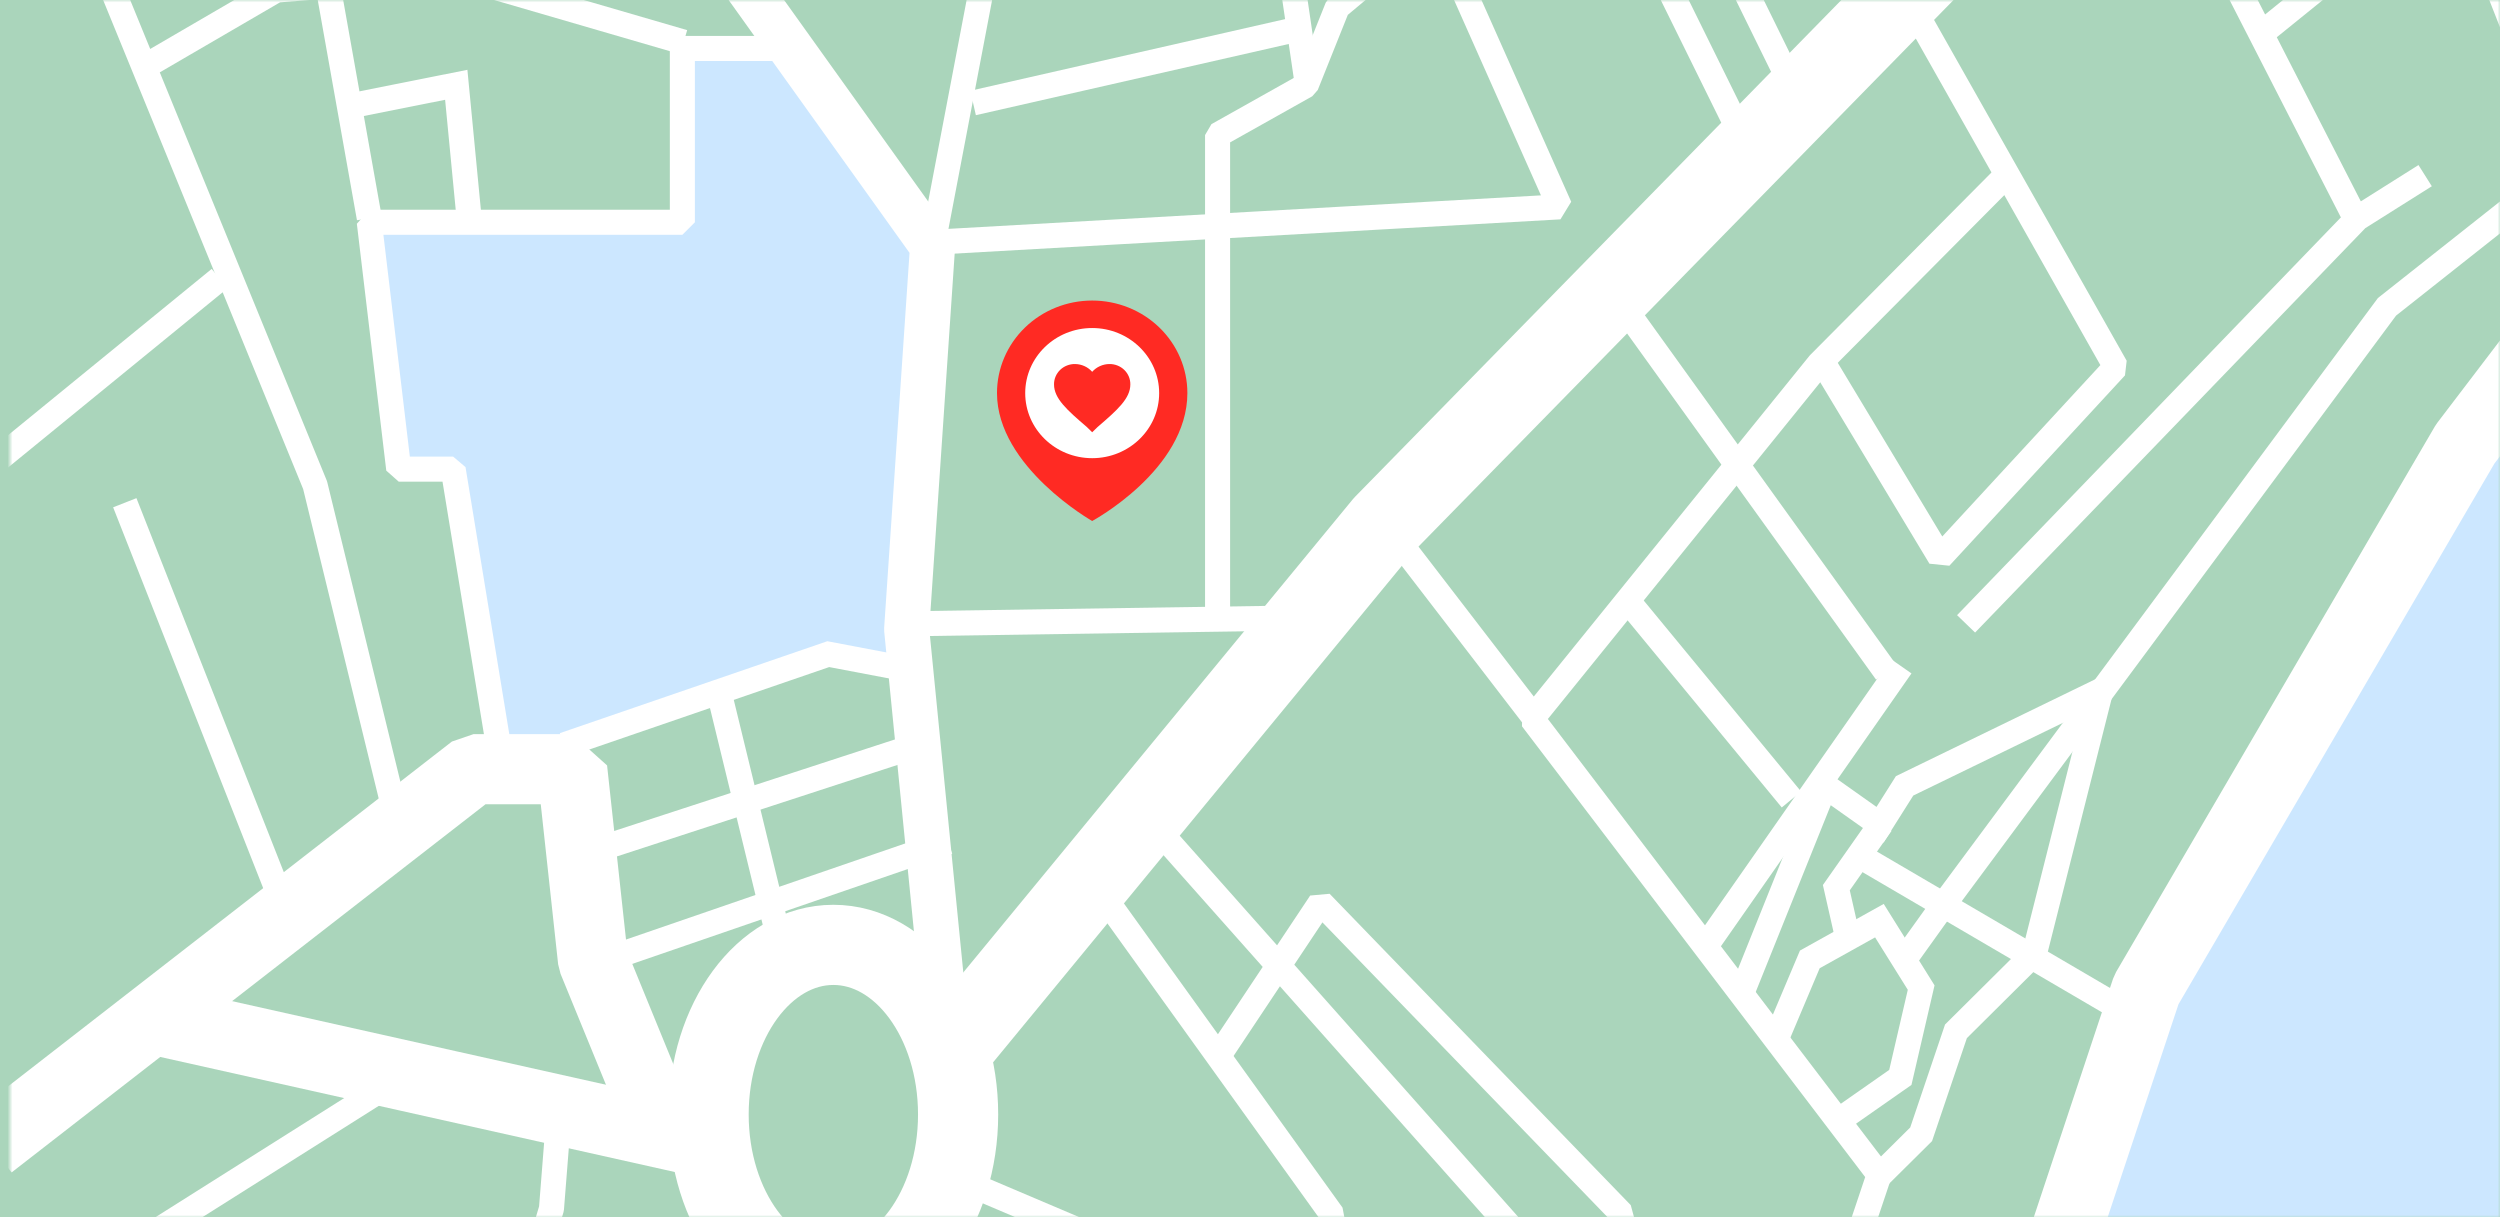 <svg width="499" height="243" viewBox="0 0 499 243" fill="none" xmlns="http://www.w3.org/2000/svg">
<rect width="499" height="243" fill="#AAD5BB"/>
<mask id="mask0" mask-type="alpha" maskUnits="userSpaceOnUse" x="2" y="0" width="497" height="243">
<rect x="2" width="497" height="243" fill="#C4C4C4"/>
</mask>
<g mask="url(#mask0)">
<path d="M157.696 9.671H136.44V44.367H73.711L79.606 93.641H90.514L100.374 153.537L165.532 129.942L180.55 133.112V124.66L186.258 49.297L157.696 9.671Z" fill="#CCE7FF"/>
<path d="M112.555 148.701L165.32 130.567L180.282 133.412" stroke="white" stroke-width="5" stroke-miterlimit="10"/>
<path d="M116.539 170.463L183.271 148.702" stroke="white" stroke-width="5" stroke-miterlimit="10"/>
<path d="M122.515 191.015L189.246 168.045" stroke="white" stroke-width="5" stroke-miterlimit="10"/>
<path d="M143.431 137.821L156.379 191.015" stroke="white" stroke-width="5" stroke-miterlimit="10"/>
<path d="M527.883 20.552L476.441 61.242L388.65 179.607L380.477 191.015" stroke="white" stroke-width="5" stroke-miterlimit="10"/>
<path d="M379.48 132.985L340.637 188.597" stroke="white" stroke-width="5" stroke-miterlimit="10"/>
<path d="M347.609 198.34L364.28 156.855L375.255 164.622L380.157 156.855L419.321 137.821L406.089 190.275L390.41 205.851L383.46 226.402L375.255 234.537" stroke="white" stroke-width="5" stroke-miterlimit="10"/>
<path d="M354.581 207.26L361.239 191.496L375.13 183.761L383.465 197.121L379.308 215.05L367.001 223.657" stroke="white" stroke-width="5" stroke-miterlimit="10"/>
<path d="M368.572 186.179L366.533 177.18L375.497 164.418" stroke="white" stroke-width="5" stroke-miterlimit="10"/>
<path d="M426.292 203.104L370.517 170.462" stroke="white" stroke-width="5" stroke-miterlimit="10"/>
<path d="M136.459 8.415L90.95 -4.836L55.132 -1.98L28.892 13.298" stroke="white" stroke-width="5" stroke-miterlimit="10"/>
<path d="M73.711 43.523L65.743 -1.209" stroke="white" stroke-width="5" stroke-miterlimit="10"/>
<path d="M93.631 43.522L91.068 16.925L69.728 21.181" stroke="white" stroke-width="5" stroke-miterlimit="10"/>
<path d="M346.613 545.239L379.985 343.239L428.412 197.55L492.052 88.632L532.864 35.059V545.239H346.613Z" fill="#CCE7FF"/>
<path d="M166.338 256.299C180.09 256.299 191.238 241.143 191.238 222.448C191.238 203.753 180.09 188.597 166.338 188.597C152.586 188.597 141.438 203.753 141.438 222.448C141.438 241.143 152.586 256.299 166.338 256.299Z" stroke="white" stroke-width="16" stroke-miterlimit="10"/>
<path d="M142.435 228.493L28.892 203.104" stroke="white" stroke-width="14" stroke-linejoin="bevel"/>
<path d="M-1.984 228.492L94.502 153.537H114.215L118.365 191.722L132.475 226.187" stroke="white" stroke-width="14" stroke-linejoin="bevel"/>
<path d="M189.246 210.358L276.187 104.752L419.599 -41.745L518.314 -121.394L532.863 -182.552" stroke="white" stroke-width="16" stroke-linejoin="bevel"/>
<path d="M136.459 -163.209L141.634 -105.161L138.529 -17.381L186.141 49.163L180.966 125.616L189.247 209.149" stroke="white" stroke-width="9" stroke-linejoin="bevel"/>
<path d="M346.613 25.021L272.813 -124.623L191.447 -168.045L189.371 -91.667L199.75 -22.361L186.258 48.358L311.326 41.286L286.159 -15.304" stroke="white" stroke-width="5" stroke-linejoin="bevel"/>
<path d="M180.282 124.523L260.958 123.314" stroke="white" stroke-width="5" stroke-linejoin="bevel"/>
<path d="M380.236 -1.209L422.308 73.235L387.257 111.224L363.545 71.828" stroke="white" stroke-width="5" stroke-linejoin="bevel"/>
<path d="M392.429 124.522L470.532 43.58L484.06 35.059" stroke="white" stroke-width="5" stroke-linejoin="bevel"/>
<path d="M243.029 123.314V26.957L260.701 17.038L266.937 1.451L394.42 -105.179" stroke="white" stroke-width="5" stroke-linejoin="bevel"/>
<path d="M243.029 -105.179L260.957 16.925" stroke="white" stroke-width="5" stroke-linejoin="bevel"/>
<path d="M346.613 545.239L379.985 343.239L428.412 197.55L492.052 88.632L532.864 35.059" stroke="white" stroke-width="14" stroke-linejoin="bevel"/>
<path d="M388.444 319.164L189.246 234.537" stroke="white" stroke-width="5" stroke-linejoin="bevel"/>
<path d="M260.303 264.761L265.938 242.506L221.118 180.135" stroke="white" stroke-width="5" stroke-linejoin="bevel"/>
<path d="M4.987 -44.731L62.894 96.838L79.687 165.627" stroke="white" stroke-width="5" stroke-linejoin="bevel"/>
<path d="M-10.948 100.343L43.831 55.612" stroke="white" stroke-width="5" stroke-linejoin="bevel"/>
<path d="M24.907 100.344L57.775 183.761" stroke="white" stroke-width="5" stroke-linejoin="bevel"/>
<path d="M329.681 293.776L328.315 275.131L231.078 165.627" stroke="white" stroke-width="5" stroke-linejoin="bevel"/>
<path d="M470.116 43.523L422.451 -49.567L374.785 -142.656L298.551 -72.543L275.827 -49.567L251.994 -44.108" stroke="white" stroke-width="5" stroke-linejoin="bevel"/>
<path d="M326.693 -45.94L357.569 16.925" stroke="white" stroke-width="5" stroke-linejoin="bevel"/>
<path d="M357.569 159.582L324.701 119.686" stroke="white" stroke-width="5" stroke-linejoin="bevel"/>
<path d="M376.492 134.194L321.713 58.03" stroke="white" stroke-width="5" stroke-linejoin="bevel"/>
<path d="M318.204 264.761L323.705 242.288L263.593 180.135L244.025 209.553" stroke="white" stroke-width="5" stroke-linejoin="bevel"/>
<path d="M194.227 20.552L257.97 6.045" stroke="white" stroke-width="5" stroke-linejoin="bevel"/>
<path d="M29.888 246.627L79.687 215.194" stroke="white" stroke-width="5" stroke-linejoin="bevel"/>
<path d="M83.671 282.896L100.848 272.336L110.073 241.251L111.559 222.448" stroke="white" stroke-width="5" stroke-linejoin="bevel"/>
<path d="M100.272 153.537L90.45 93.641H79.584L73.711 44.367H136.2V9.671H157.374" stroke="white" stroke-width="5" stroke-linejoin="bevel"/>
<path d="M351.935 303.448L375.082 234.484L305.777 143.458L363.097 72.609L400.397 35.059" stroke="white" stroke-width="5" stroke-linejoin="bevel"/>
<path d="M452.188 6.045L517.924 -47.149" stroke="white" stroke-width="5" stroke-linejoin="bevel"/>
<path d="M510.952 29.015L490.036 -24.179" stroke="white" stroke-width="5" stroke-linejoin="bevel"/>
<path d="M497.008 -102.761L539.835 3.627" stroke="white" stroke-width="5" stroke-linejoin="bevel"/>
<path d="M305.777 142.657L277.89 106.388" stroke="white" stroke-width="5" stroke-linejoin="bevel"/>
</g>
<g clip-path="url(#clip0)">
<path d="M237 78.454C237 73.557 234.998 68.861 231.435 65.398C227.872 61.935 223.039 59.99 218 59.99C212.961 59.99 208.128 61.935 204.565 65.398C201.002 68.861 199 73.557 199 78.454C199 93.188 218 103.99 218 103.99C218 103.99 237 93.775 237 78.454Z" fill="#FF2A23"/>
<path d="M218 91.453C225.383 91.453 231.368 85.638 231.368 78.463C231.368 71.289 225.383 65.474 218 65.474C210.618 65.474 204.633 71.289 204.633 78.463C204.633 85.638 210.618 91.453 218 91.453Z" fill="white"/>
<path d="M218 86.279L216.939 85.238C212.972 81.836 210.384 79.543 210.384 76.729C210.377 76.192 210.481 75.66 210.69 75.163C210.899 74.666 211.207 74.215 211.598 73.835C211.989 73.456 212.455 73.157 212.966 72.956C213.478 72.754 214.027 72.654 214.579 72.662C215.23 72.669 215.872 72.81 216.462 73.078C217.052 73.346 217.577 73.733 218 74.214C218.425 73.733 218.951 73.345 219.543 73.078C220.135 72.81 220.778 72.668 221.431 72.662C221.983 72.654 222.531 72.754 223.042 72.956C223.553 73.158 224.018 73.457 224.408 73.836C224.798 74.215 225.106 74.667 225.314 75.163C225.521 75.66 225.624 76.193 225.616 76.729C225.616 79.543 223.028 81.836 219.071 85.238L218 86.279Z" fill="#FF2A23"/>
</g>
<defs>
<clipPath id="clip0">
<rect width="38" height="44" fill="white" transform="translate(199 60)"/>
</clipPath>
</defs>
</svg>
